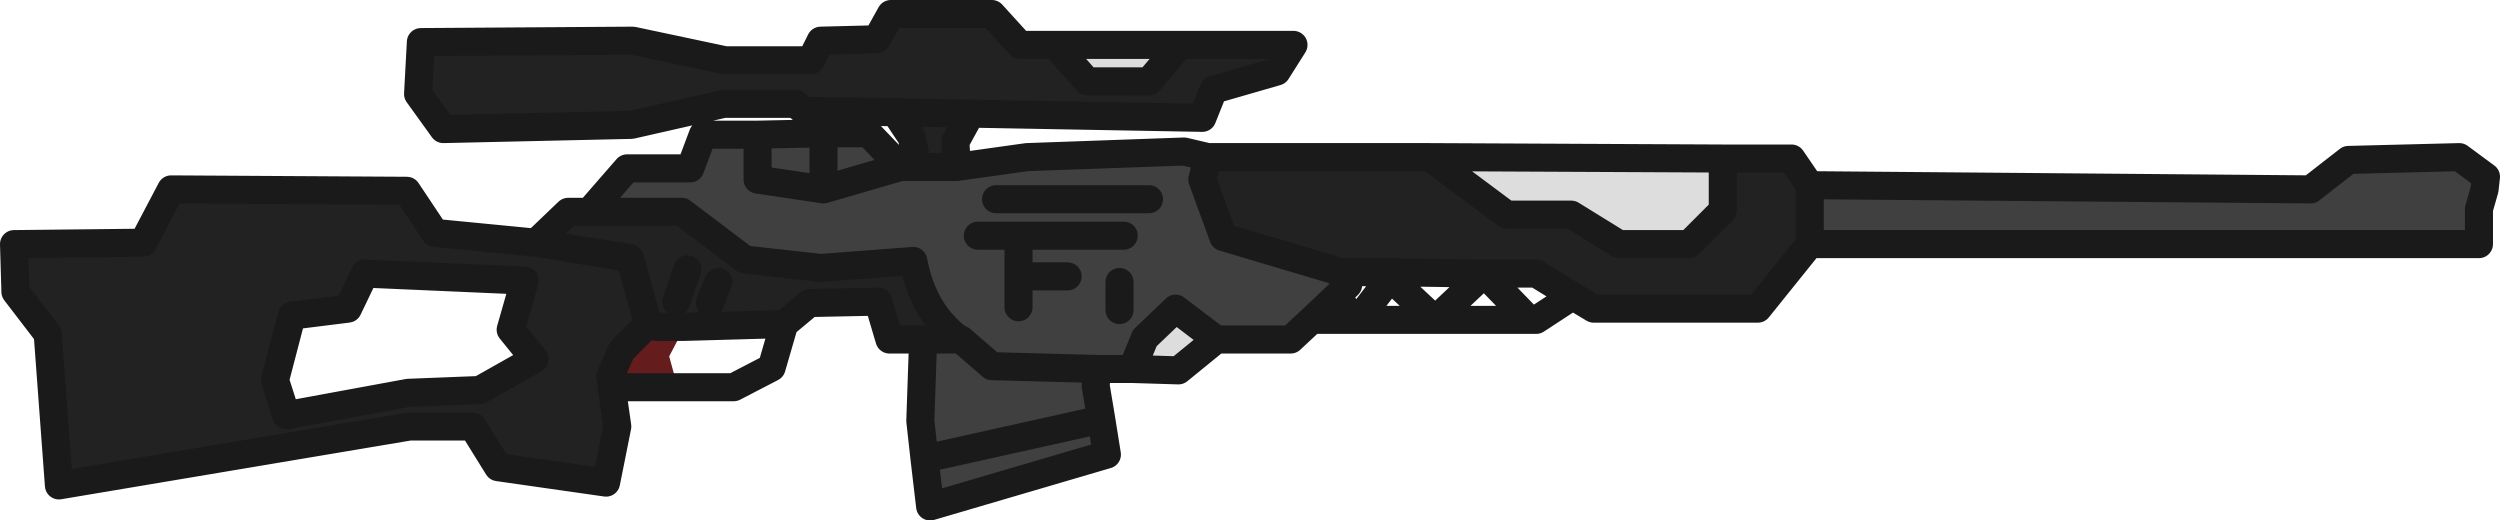 <?xml version="1.0" encoding="UTF-8" standalone="no"?>
<svg xmlns:xlink="http://www.w3.org/1999/xlink" height="18.55px" width="89.1px" xmlns="http://www.w3.org/2000/svg">
  <g transform="matrix(1.0, 0.0, 0.0, 1.0, 20.35, 9.85)">
    <path d="M12.35 -3.9 L12.15 -4.95 11.55 -5.85 8.3 -5.9 8.0 -6.15 5.45 -6.15 2.15 -5.4 -4.55 -5.25 -5.45 -6.5 -5.35 -8.35 2.2 -8.4 5.5 -7.7 8.55 -7.7 8.9 -8.4 10.9 -8.45 11.4 -9.35 15.0 -9.35 16.0 -8.25 17.25 -8.25 18.4 -6.95 20.6 -6.95 21.7 -8.25 25.75 -8.25 25.15 -7.3 22.9 -6.65 22.5 -5.65 14.25 -5.8 13.7 -4.8 13.75 -3.9 12.35 -3.9 M22.7 -4.25 L30.6 -4.25 33.35 -2.2 35.65 -2.2 37.35 -1.15 39.85 -1.15 41.05 -2.35 41.05 -4.2 43.5 -4.2 44.15 -3.25 44.15 -1.15 42.3 1.15 36.45 1.15 35.7 0.7 34.4 -0.1 32.55 -0.1 29.0 -0.15 27.45 -0.15 23.25 -1.4 22.5 -3.45 22.7 -4.25 M12.55 2.25 L11.35 2.25 10.95 0.9 8.5 0.95 7.6 1.7 4.05 1.8 3.05 1.8 2.75 1.7 1.8 2.65 1.4 3.55 1.45 3.95 1.65 5.35 1.25 7.35 -2.6 6.8 -3.5 5.35 -5.75 5.35 -18.25 7.45 -18.65 2.05 -19.8 0.55 -19.85 -1.15 -15.25 -1.2 -14.25 -3.1 -5.85 -3.05 -4.85 -1.55 -1.25 -1.2 -0.1 -2.3 0.65 -2.3 3.95 -2.3 6.2 -0.6 8.9 -0.3 12.2 -0.55 Q12.55 1.3 13.85 2.25 L12.55 2.25 M11.55 -5.85 L14.25 -5.8 11.55 -5.85 M4.95 0.95 L5.25 0.2 4.95 0.95 M3.75 0.9 L4.15 -0.25 3.75 0.9 M-1.25 -1.2 L2.1 -0.65 2.75 1.7 2.1 -0.65 -1.25 -1.2 M-3.25 4.05 L-1.3 2.95 -2.15 1.9 -1.65 0.15 -7.35 -0.1 -7.95 1.15 -9.95 1.4 -10.55 3.7 -10.15 4.95 -5.8 4.15 -3.25 4.05" fill="#222222" fill-rule="evenodd" stroke="none"/>
    <path d="M13.75 -3.9 L16.25 -4.25 21.85 -4.45 22.7 -4.25 22.5 -3.45 23.25 -1.4 27.45 -0.15 27.7 0.3 27.3 0.7 26.4 1.55 25.65 2.25 23.0 2.25 21.55 1.15 20.45 2.2 20.0 3.3 18.75 3.3 18.7 3.9 18.9 5.1 19.1 6.35 12.8 8.2 12.6 6.5 12.45 5.15 12.55 2.25 13.85 2.25 Q12.55 1.3 12.2 -0.55 L8.9 -0.3 6.2 -0.6 3.95 -2.3 0.65 -2.3 2.0 -3.85 4.25 -3.85 4.7 -5.05 6.65 -5.05 9.0 -5.1 10.6 -5.1 11.75 -3.9 12.35 -3.9 13.75 -3.9 M44.15 -3.25 L62.0 -3.1 63.35 -4.15 67.3 -4.25 68.25 -3.55 68.2 -3.1 68.0 -2.4 68.0 -1.15 44.15 -1.15 44.15 -3.25 M9.0 -5.1 L9.0 -3.1 6.65 -3.45 6.65 -5.05 6.65 -3.45 9.0 -3.1 9.0 -5.1 M11.75 -3.9 L9.0 -3.1 11.75 -3.9 M19.7 -1.45 L15.95 -1.45 14.5 -1.45 15.95 -1.45 19.7 -1.45 M20.6 -2.75 L15.15 -2.75 20.6 -2.75 M18.9 5.1 L12.6 6.5 18.9 5.1 M13.85 2.25 L13.9 2.25 15.0 3.2 18.75 3.3 15.0 3.2 13.9 2.25 13.85 2.25 M19.55 1.2 L19.55 0.2 19.55 1.2 M15.95 1.1 L15.95 0.0 17.7 0.0 15.95 0.0 15.95 1.1 M15.95 0.0 L15.95 -1.45 15.95 0.0" fill="#404040" fill-rule="evenodd" stroke="none"/>
    <path d="M17.25 -8.25 L21.7 -8.25 20.6 -6.95 18.4 -6.95 17.25 -8.25 M30.6 -4.25 L41.05 -4.2 41.05 -2.35 39.85 -1.15 37.35 -1.15 35.65 -2.2 33.35 -2.2 30.6 -4.25 M23.0 2.25 L21.65 3.35 20.0 3.3 20.45 2.2 21.55 1.15 23.0 2.25" fill="#dddddd" fill-rule="evenodd" stroke="none"/>
    <path d="M3.8 3.95 L1.45 3.95 1.4 3.55 1.8 2.65 2.75 1.7 3.05 1.8 4.05 1.8 3.5 2.85 3.8 3.95" fill="#641c1c" fill-rule="evenodd" stroke="none"/>
    <path d="M12.35 -3.9 L12.15 -4.95 11.55 -5.85 8.3 -5.9 8.0 -6.15 5.45 -6.15 2.15 -5.4 -4.55 -5.25 -5.45 -6.5 -5.35 -8.35 2.2 -8.4 5.5 -7.7 8.55 -7.7 8.9 -8.4 10.9 -8.45 11.4 -9.35 15.0 -9.35 16.0 -8.25 17.25 -8.25 21.7 -8.25 25.75 -8.25 25.15 -7.3 22.9 -6.65 22.5 -5.65 14.25 -5.8 13.7 -4.8 13.75 -3.9 16.25 -4.25 21.85 -4.45 22.7 -4.25 30.6 -4.25 41.05 -4.2 43.5 -4.2 44.15 -3.25 62.0 -3.1 63.35 -4.15 67.3 -4.25 68.25 -3.55 68.2 -3.1 68.0 -2.4 68.0 -1.15 44.15 -1.15 42.3 1.15 36.45 1.15 35.7 0.7 34.4 1.55 34.15 1.55 30.8 1.55 28.05 1.55 27.9 1.55 26.4 1.55 25.65 2.25 23.0 2.25 21.65 3.35 20.0 3.3 18.75 3.3 18.7 3.9 18.9 5.1 19.1 6.35 12.8 8.2 12.6 6.5 12.45 5.15 12.55 2.25 11.35 2.25 10.95 0.9 8.5 0.95 7.6 1.7 7.15 3.25 5.8 3.95 3.8 3.95 1.45 3.95 1.65 5.35 1.25 7.35 -2.6 6.8 -3.5 5.35 -5.75 5.35 -18.25 7.45 -18.65 2.05 -19.8 0.55 -19.85 -1.15 -15.25 -1.2 -14.25 -3.1 -5.85 -3.05 -4.85 -1.55 -1.25 -1.2 -0.1 -2.3 0.65 -2.3 2.0 -3.85 4.25 -3.85 4.7 -5.05 6.65 -5.05 9.0 -5.1 10.6 -5.1 11.75 -3.9 12.35 -3.9 13.75 -3.9 M12.55 2.25 L13.85 2.25 Q12.55 1.3 12.2 -0.55 L8.9 -0.3 6.2 -0.6 3.95 -2.3 0.65 -2.3 M6.65 -5.05 L6.65 -3.45 9.0 -3.1 9.0 -5.1 M17.25 -8.25 L18.4 -6.95 20.6 -6.95 21.7 -8.25 M14.25 -5.8 L11.55 -5.85 M14.5 -1.45 L15.95 -1.45 19.7 -1.45 M9.0 -3.1 L11.75 -3.9 M22.7 -4.25 L22.5 -3.45 23.25 -1.4 27.45 -0.15 29.0 -0.15 32.55 -0.1 34.4 -0.1 35.7 0.7 M30.6 -4.25 L33.35 -2.2 35.65 -2.2 37.35 -1.15 39.85 -1.15 41.05 -2.35 41.05 -4.2 M15.15 -2.75 L20.6 -2.75 M44.15 -3.25 L44.15 -1.15 M27.45 -0.15 L27.7 0.3 27.3 0.7 27.9 1.55 M27.3 0.7 L26.4 1.55 M30.8 1.55 L29.2 0.05 28.05 1.55 M23.0 2.25 L21.55 1.15 20.45 2.2 20.0 3.3 M17.7 0.0 L15.95 0.0 15.95 1.1 M19.55 0.2 L19.55 1.2 M18.75 3.3 L15.0 3.2 13.9 2.25 13.85 2.25 M12.6 6.5 L18.9 5.1 M4.05 1.8 L3.05 1.8 2.75 1.7 1.8 2.65 1.4 3.55 1.45 3.95 M5.25 0.2 L4.95 0.95 M4.05 1.8 L7.6 1.7 M29.0 -0.15 L29.2 0.05 M34.15 1.55 L32.55 -0.1 30.8 1.55 M2.75 1.7 L2.1 -0.65 -1.25 -1.2 M4.15 -0.25 L3.75 0.9 M15.95 -1.45 L15.95 0.0 M-3.25 4.05 L-1.3 2.95 -2.15 1.9 -1.65 0.15 -7.35 -0.1 -7.95 1.15 -9.95 1.4 -10.55 3.7 -10.15 4.95 -5.8 4.15 -3.25 4.05" fill="none" stroke="#1a1a1a" stroke-linecap="round" stroke-linejoin="round" stroke-width="1.0"/>
  </g>
</svg>
